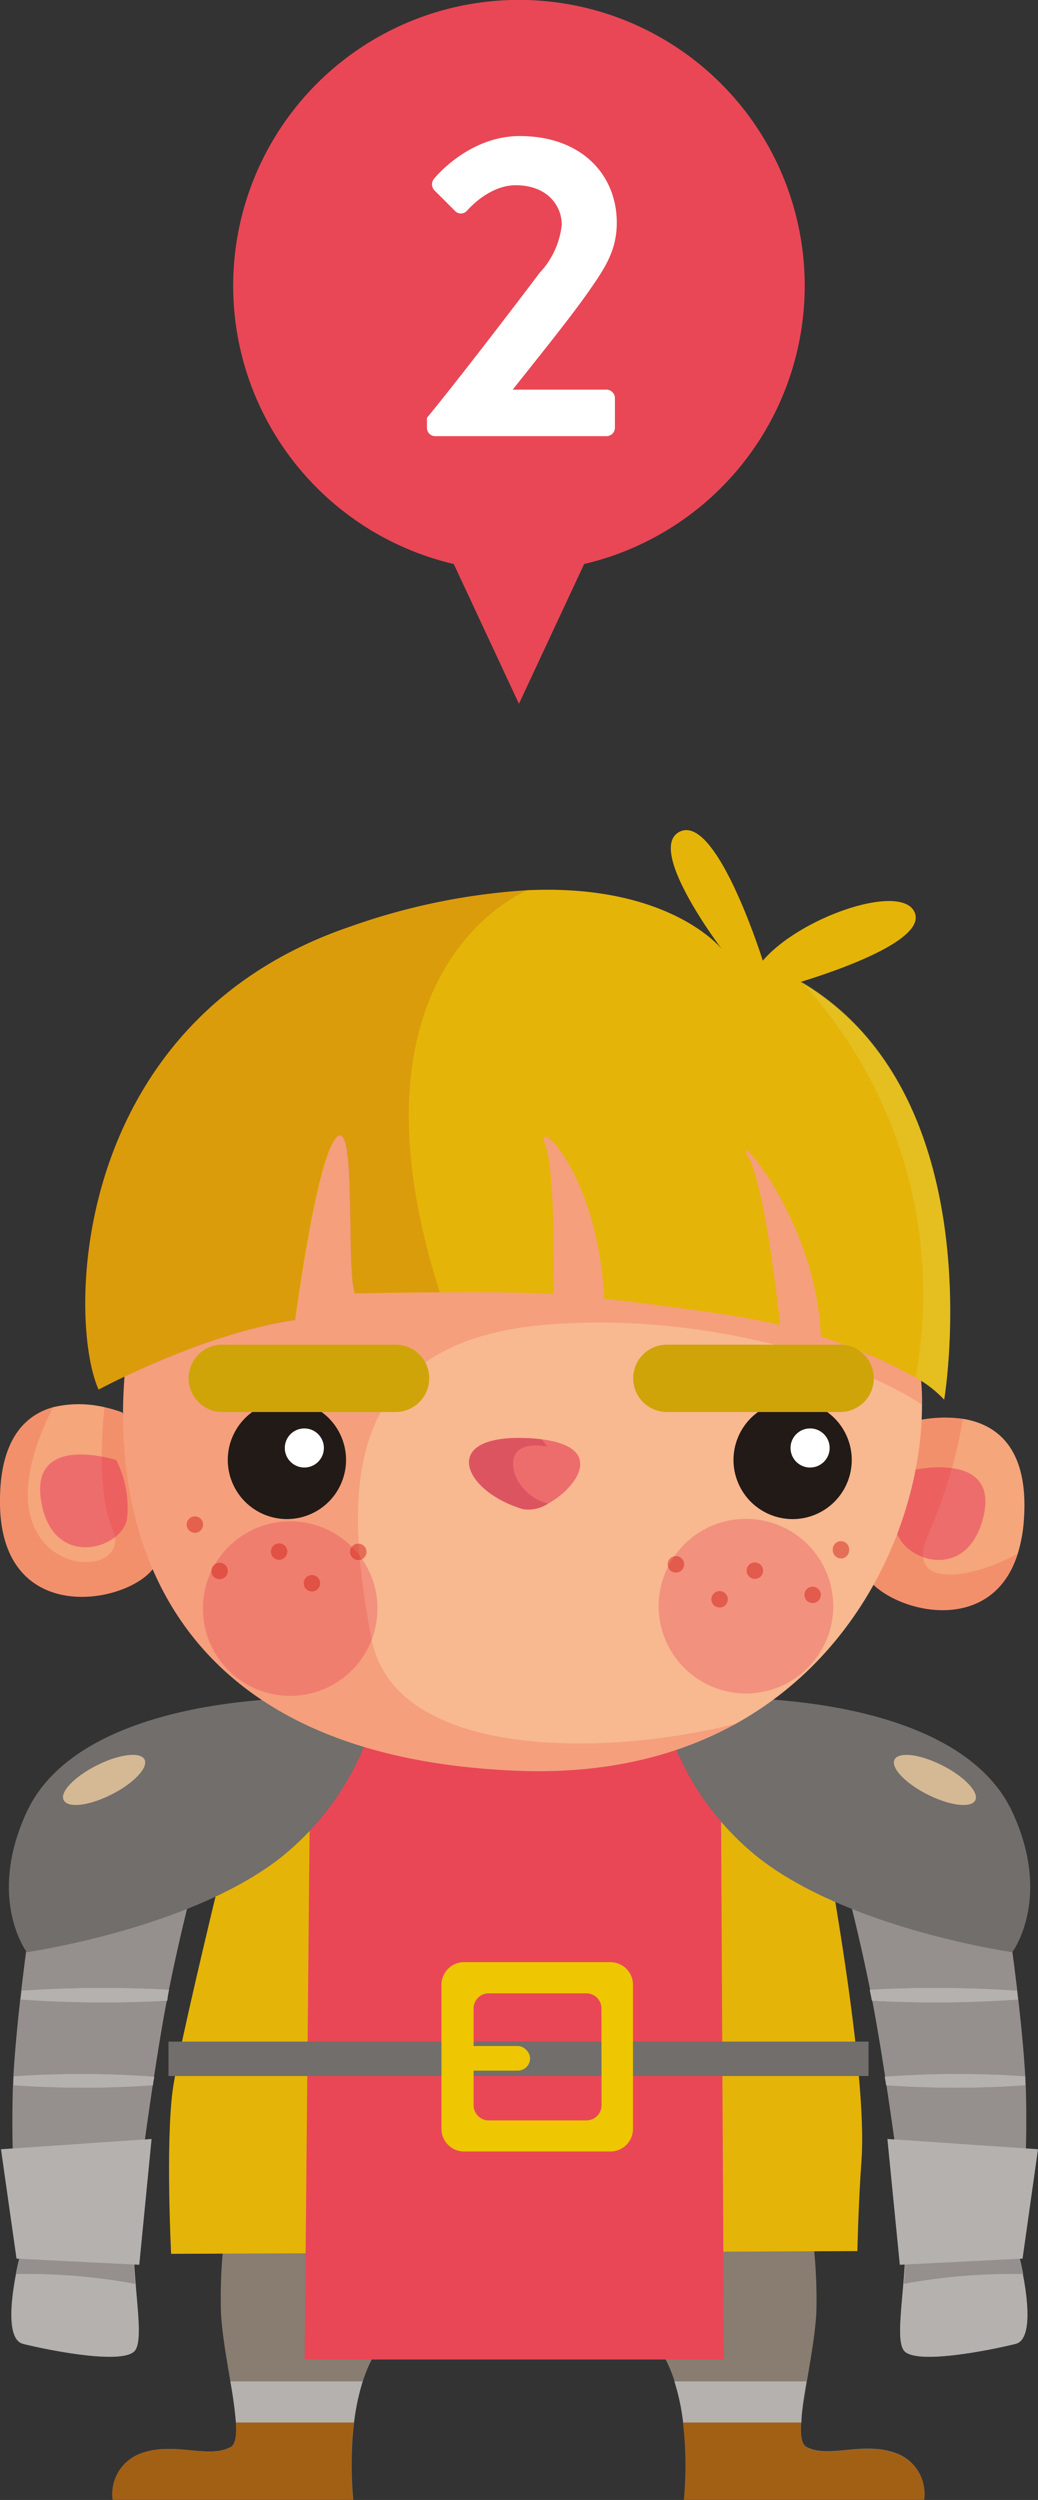 <svg xmlns="http://www.w3.org/2000/svg" viewBox="0 0 106.21 255.75"><rect x="0" y="0" width="106.21" height="255.75" fill="#333333" stroke="none"/><defs><style>.cls-1{fill:#887d70;}.cls-2{fill:#b5b1af;}.cls-3{fill:#a26015;}.cls-4{fill:#e5b409;}.cls-5{fill:#e94756;}.cls-6{fill:#716e6c;}.cls-7{fill:#95908d;}.cls-8{fill:#d5b894;}.cls-9{fill:#f5a67b;}.cls-10{fill:#ed6d6d;}.cls-11{fill:#e41919;}.cls-11,.cls-16{opacity:0.16;}.cls-12{fill:#f8b890;}.cls-13{opacity:0.53;}.cls-14{opacity:0.48;}.cls-15{fill:#d12017;}.cls-16{fill:#a21916;}.cls-17{fill:#e4e362;opacity:0.25;}.cls-18{fill:#b41543;opacity:0.28;}.cls-19{fill:#221a16;}.cls-20{fill:#fff;}.cls-21{fill:#cfa409;}.cls-22{fill:#eec602;}</style></defs><title>B</title><g id="Calque_2" data-name="Calque 2"><g id="Calque_1-2" data-name="Calque 1"><path class="cls-1" d="M14.38,251c3.38-1.27,6.86.56,9.18-.64,1.68-.86-.63-8.23-.95-13.72A52.61,52.61,0,0,1,23.56,225l29.49.81L82.53,225a51.93,51.93,0,0,1,1,11.61c-.32,5.49-2.63,12.86-1,13.72,2.32,1.2,5.81-.63,9.18.64a4.42,4.42,0,0,1,2.85,4.74H70s1.09-9.6-2.32-15.09c-2-3.13-8.51-3.87-12.74-4h0s-.64,0-1.68,0h-.37c-1,0-1.67,0-1.67,0h0c-4.23.15-10.8.89-12.75,4-3.41,5.49-2.32,15.09-2.32,15.09H11.53A4.42,4.42,0,0,1,14.38,251Z"/><path class="cls-2" d="M82.52,243.62H69a21.89,21.89,0,0,1,.9,4.22H82C82,246.67,82.26,245.2,82.52,243.62Z"/><path class="cls-3" d="M91.71,251c-3.37-1.27-6.86.56-9.18-.64-.53-.27-.66-1.21-.58-2.53H69.88a37.37,37.37,0,0,1,.09,7.91H94.56A4.42,4.42,0,0,0,91.71,251Z"/><path class="cls-2" d="M23.57,243.62H37.11a23.49,23.49,0,0,0-.9,4.22H24.14A42,42,0,0,0,23.57,243.62Z"/><path class="cls-3" d="M14.38,251c3.38-1.27,6.86.56,9.18-.64.54-.27.66-1.21.58-2.53H36.21a38.17,38.17,0,0,0-.09,7.91H11.53A4.42,4.42,0,0,1,14.38,251Z"/><path class="cls-4" d="M81.69,174.24S89,209.14,88.15,221c-.33,4.63-.42,9.29-.42,9.29l-70.22.28s-.56-11,.14-16.6,9-38.7,9-38.7Z"/><polygon class="cls-5" points="73.72 174.24 74.07 241.38 31.17 241.38 31.79 175.43 73.72 174.24"/><rect class="cls-6" x="17.24" y="208.86" width="71.63" height="3.52" transform="translate(106.11 421.24) rotate(180)"/><path class="cls-7" d="M93.68,180.58s6.75,2.42,7.59,5.27,3.38,19.42,3.7,27.87a122.94,122.94,0,0,1-.74,17s2.22,8.44-.32,9.07-10.39,2.22-11.45.64.69-8.34.05-13.83-2.11-16-3.27-22S86.6,193,86.6,193Z"/><path class="cls-2" d="M89,203.56a122.11,122.11,0,0,1,15.06.1c0,.3.07.6.1.89a120.16,120.16,0,0,1-14.94.12v0Z"/><path class="cls-2" d="M104.9,212.42c0,.31,0,.61,0,.9a101,101,0,0,1-14.24,0c0-.29-.09-.58-.13-.86A99.17,99.17,0,0,1,104.9,212.42Z"/><path class="cls-2" d="M104.51,228c-.15,1.68-.28,2.71-.28,2.71s2.22,8.44-.32,9.07-10.39,2.22-11.45.64.6-8,.09-13.44C96.54,226.55,100.52,227.32,104.51,228Z"/><path class="cls-2" d="M89,203.56a122.11,122.11,0,0,1,15.06.1c0,.3.07.6.1.89a120.16,120.16,0,0,1-14.94.12v0Z"/><path class="cls-2" d="M104.9,212.42c0,.31,0,.61,0,.9a101,101,0,0,1-14.24,0c0-.29-.09-.58-.13-.86A99.17,99.17,0,0,1,104.9,212.42Z"/><path class="cls-7" d="M92.55,227c4-.43,8,.34,12,1-.15,1.68-.28,2.71-.28,2.71s.21.8.43,1.93a61,61,0,0,0-12.22,1A38.58,38.58,0,0,0,92.55,227Z"/><polygon class="cls-2" points="106.21 219.87 104.63 231.06 92.07 231.69 90.8 218.82 106.21 219.87"/><path class="cls-6" d="M67.49,173.54a28.36,28.36,0,0,0,10.34,16.68c9.39,7.17,25.75,9.49,25.75,9.49s4.12-5.48,0-14.35c-4.38-9.43-19.21-11-23.43-11.4S67.49,173.54,67.49,173.54Z"/><path class="cls-8" d="M91.53,180c-.42.83,1.09,2.43,3.37,3.58s4.47,1.42,4.89.6-1.1-2.43-3.38-3.58S92,179.18,91.53,180Z"/><path class="cls-7" d="M12.64,180.58S5.89,183,5,185.85s-3.38,19.42-3.69,27.87a121.16,121.16,0,0,0,.74,17s-2.22,8.44.31,9.07,10.4,2.22,11.45.64-.68-8.34,0-13.83,2.11-16,3.27-22S19.71,193,19.71,193Z"/><path class="cls-2" d="M17.29,203.56a122.28,122.28,0,0,0-15.07.1c0,.3-.06.6-.1.89a120.34,120.34,0,0,0,15,.12v0C17.14,204.28,17.22,203.92,17.29,203.56Z"/><path class="cls-2" d="M1.41,212.42c0,.31,0,.61,0,.9a101,101,0,0,0,14.24,0c0-.29.09-.58.13-.86A99.31,99.31,0,0,0,1.41,212.42Z"/><path class="cls-2" d="M1.81,228c.15,1.68.28,2.71.28,2.71s-2.22,8.44.31,9.07,10.4,2.22,11.45.64-.6-8-.08-13.44C9.78,226.55,5.79,227.32,1.81,228Z"/><path class="cls-2" d="M17.29,203.56a122.28,122.28,0,0,0-15.07.1c0,.3-.06.6-.1.89a120.34,120.34,0,0,0,15,.12v0C17.14,204.28,17.22,203.92,17.29,203.56Z"/><path class="cls-2" d="M1.41,212.42c0,.31,0,.61,0,.9a101,101,0,0,0,14.24,0c0-.29.09-.58.13-.86A99.31,99.31,0,0,0,1.41,212.42Z"/><path class="cls-7" d="M13.77,227c-4-.43-8,.34-12,1,.15,1.68.28,2.71.28,2.71s-.21.8-.43,1.93a60.92,60.92,0,0,1,12.21,1A38.58,38.58,0,0,1,13.77,227Z"/><polygon class="cls-2" points="0.1 219.87 1.69 231.06 14.25 231.69 15.51 218.82 0.1 219.87"/><path class="cls-6" d="M38.83,173.54a28.42,28.42,0,0,1-10.34,16.68c-9.4,7.17-25.75,9.49-25.75,9.49s-4.12-5.48,0-14.35c4.37-9.43,19.2-11,23.42-11.4S38.83,173.54,38.83,173.54Z"/><path class="cls-8" d="M14.79,180c.41.83-1.1,2.43-3.38,3.58S7,185,6.53,184.18s1.09-2.43,3.37-3.58S14.37,179.18,14.79,180Z"/><path class="cls-9" d="M88.23,160.22C87.66,156,93,145.53,93,145.53a13.64,13.64,0,0,1,5.53-.38c3.32.53,6.8,2.85,6.23,10.41a15.1,15.1,0,0,1-.62,3.38C101.12,168.61,88.76,164.08,88.23,160.22Z"/><path class="cls-9" d="M0,153.55c0-6.36,2.62-8.81,5.44-9.59a11.29,11.29,0,0,1,5.25,0,13.66,13.66,0,0,1,1.83.54s4.53,10.85,3.62,15S-.07,167.57,0,153.55Z"/><path class="cls-10" d="M93.28,150.42s9.28-2.19,7.26,5.07c-1.87,6.66-8.6,3.88-8.85.85A10.94,10.94,0,0,1,93.28,150.42Z"/><path class="cls-11" d="M88.23,160.22C87.66,156,93,145.53,93,145.53a13.64,13.64,0,0,1,5.53-.38,49.72,49.72,0,0,1-3.51,11.71c-2.57,5.6,3.93,4.92,9.12,2.08C101.12,168.61,88.76,164.08,88.23,160.22Z"/><path class="cls-10" d="M11.9,149.37s-9.08-2.93-7.64,4.47c1.32,6.79,8.25,4.55,8.74,1.55A10.86,10.86,0,0,0,11.9,149.37Z"/><path class="cls-11" d="M0,153.55c0-6.36,2.62-8.81,5.44-9.59-9,17.6,8.54,18.48,6.1,12.57-1.39-3.33-1.26-8.54-.85-12.56a13.66,13.66,0,0,1,1.83.54s4.53,10.85,3.62,15S-.07,167.57,0,153.55Z"/><path class="cls-12" d="M75.28,176.35c-5.9,3.26-13.29,5.17-22.37,4.8-35.43-1.42-41.42-24-40.17-40.3C14.1,123.07,27.59,107.17,55,105.79s33.22,17,38.15,30.3a22.5,22.5,0,0,1,1.19,7.6C94.37,154.37,88.74,168.89,75.28,176.35Z"/><g class="cls-13"><circle class="cls-10" cx="29.69" cy="164.56" r="8.93"/><circle class="cls-10" cx="76.32" cy="164.32" r="8.93" transform="translate(-7.34 3.61) rotate(-2.59)"/></g><path class="cls-11" d="M75.28,176.35c-5.9,3.26-13.29,5.17-22.37,4.8-35.43-1.42-41.42-24-40.17-40.3C14.1,123.07,27.59,107.17,55,105.79s33.22,17,38.15,30.3a22.5,22.5,0,0,1,1.19,7.6c-6.23-4.12-21.1-9.41-37.86-8.22-21.63,1.53-21.36,17-18.46,32.22C40.36,179.82,61.41,179.85,75.28,176.35Z"/><path class="cls-4" d="M96.61,143.19a11.72,11.72,0,0,0-2.93-2.27A55.94,55.94,0,0,0,84,136.73c-.51-12.18-9.3-21.71-7.45-18.41s3.28,17.24,3.28,17.24c-4.42-1.19-18-2.7-18-2.7-.71-13.18-7.19-18.65-6.06-15.85s.87,15.39.87,15.39c-2.08-.2-7.1-.22-11.64-.19s-8.7.12-8.7.12c-.89-2.52.23-18.11-1.84-16s-4.23,18.69-4.23,18.69c-9.48,1.36-20.14,7.14-20.14,7.14-3.19-7.08-3-37.59,25.73-47.36A66.39,66.39,0,0,1,54,91.07h0c14.61-.67,19.88,6.05,19.88,6.05s-8-10.5-4.23-12.08,8.4,13.24,8.4,13.24c3.9-4.56,14.47-8.1,15.58-4.83s-11.39,6.88-11.69,7h0C101.83,112.14,96.61,143.19,96.61,143.19Z"/><path class="cls-10" d="M56.08,153.82a3.7,3.7,0,0,1-2.53.58c-6.17-1.8-8.69-7.64.3-7.28a14.6,14.6,0,0,1,1.6.13C62,148.08,59,152.22,56.08,153.82Z"/><g class="cls-14"><path class="cls-15" d="M29.4,158.76a.85.85,0,0,1-.87.81.84.84,0,1,1,.87-.81Z"/><path class="cls-15" d="M32.76,162a.84.84,0,1,1-.81-.87A.84.84,0,0,1,32.76,162Z"/><path class="cls-15" d="M37.5,158.79a.84.84,0,1,1-.81-.87A.84.84,0,0,1,37.5,158.79Z"/><path class="cls-15" d="M20.78,156a.84.84,0,1,1-.8-.87A.83.83,0,0,1,20.78,156Z"/><path class="cls-15" d="M23.31,160.75a.84.84,0,0,1-.88.8.83.83,0,0,1-.8-.87.84.84,0,0,1,1.68.07Z"/></g><g class="cls-14"><path class="cls-15" d="M76.4,160.65a.84.84,0,1,0,.87-.81A.84.84,0,0,0,76.4,160.65Z"/><path class="cls-15" d="M72.79,163.58a.84.84,0,1,0,.87-.81A.84.84,0,0,0,72.79,163.58Z"/><path class="cls-15" d="M68.32,160a.84.84,0,0,0,.81.88.85.85,0,0,0,.87-.81.84.84,0,0,0-1.68-.07Z"/><path class="cls-15" d="M85.21,158.56a.84.84,0,0,0,.8.87.83.83,0,0,0,.87-.81.84.84,0,1,0-1.67-.06Z"/><path class="cls-15" d="M82.31,163.12a.84.84,0,0,0,1.68.07.85.85,0,0,0-.81-.87A.84.84,0,0,0,82.31,163.12Z"/></g><path class="cls-16" d="M34.42,116.37c-2.08,2.16-4.23,18.69-4.23,18.69-9.48,1.36-20.14,7.14-20.14,7.14-3.19-7.08-3-37.59,25.73-47.36A66.39,66.39,0,0,1,54,91.07s-19.66,7.7-9,41.14c-4.6,0-8.7.12-8.7.12C35.37,129.81,36.49,114.22,34.42,116.37Z"/><path class="cls-17" d="M96.61,143.19a11.72,11.72,0,0,0-2.93-2.27A47.12,47.12,0,0,0,82,100.42C101.83,112.14,96.61,143.19,96.61,143.19Z"/><path class="cls-18" d="M56.08,153.82a3.7,3.7,0,0,1-2.53.58c-6.17-1.8-8.69-7.64.3-7.28a14.6,14.6,0,0,1,1.6.13L56,148s-4.31-1-3.36,2.7A4.93,4.93,0,0,0,56.08,153.82Z"/><circle class="cls-19" cx="81.1" cy="149.36" r="6.05" transform="translate(-51.28 42.77) rotate(-22.66)"/><path class="cls-20" d="M84.89,148.13a2,2,0,1,1-2-2A2,2,0,0,1,84.89,148.13Z"/><circle class="cls-19" cx="29.35" cy="149.36" r="6.05" transform="translate(-55.27 22.83) rotate(-22.66)"/><circle class="cls-20" cx="31.14" cy="148.13" r="2"/><path class="cls-21" d="M86,144.45H68.23A3.45,3.45,0,0,1,64.79,141h0a3.44,3.44,0,0,1,3.44-3.44H86A3.44,3.44,0,0,1,89.41,141h0A3.45,3.45,0,0,1,86,144.45Z"/><path class="cls-21" d="M40.48,144.45H22.75A3.45,3.45,0,0,1,19.3,141h0a3.44,3.44,0,0,1,3.45-3.44H40.48A3.44,3.44,0,0,1,43.92,141h0A3.45,3.45,0,0,1,40.48,144.45Z"/><path class="cls-22" d="M62.47,200.73h-15a2.32,2.32,0,0,0-2.3,2.31V217.8a2.31,2.31,0,0,0,2.3,2.3h15a2.31,2.31,0,0,0,2.3-2.3V203A2.32,2.32,0,0,0,62.47,200.73Zm-.92,14.64A1.55,1.55,0,0,1,60,216.92H50a1.55,1.55,0,0,1-1.54-1.55v-9.9A1.55,1.55,0,0,1,50,203.92H60a1.55,1.55,0,0,1,1.54,1.55Z"/><rect class="cls-22" x="46.54" y="209.31" width="7.7" height="2.52" rx="1.26"/><path class="cls-5" d="M82.34,29.23A29.24,29.24,0,0,1,59.77,57.7L53.1,72,46.43,57.7A29.24,29.24,0,1,1,82.34,29.23Z"/><path class="cls-20" d="M43.69,42.74c2.93-3.56,8.54-10.86,11.52-14.82A8.5,8.5,0,0,0,57.48,23c0-2-1.51-4.05-4.72-4.05-2.13,0-4,1.51-5,2.63a.82.82,0,0,1-1.2,0l-2.14-2.14a.89.89,0,0,1,0-1.16s3.47-4.36,8.76-4.36c6.37,0,9.93,4,9.93,8.86,0,2.89-1.25,4.71-3,7.21-1.91,2.71-5.29,6.89-7.65,9.87h9.61a.88.88,0,0,1,.85.85v3.07a.87.87,0,0,1-.85.84H44.53a.84.84,0,0,1-.84-.84Z"/></g></g></svg>
